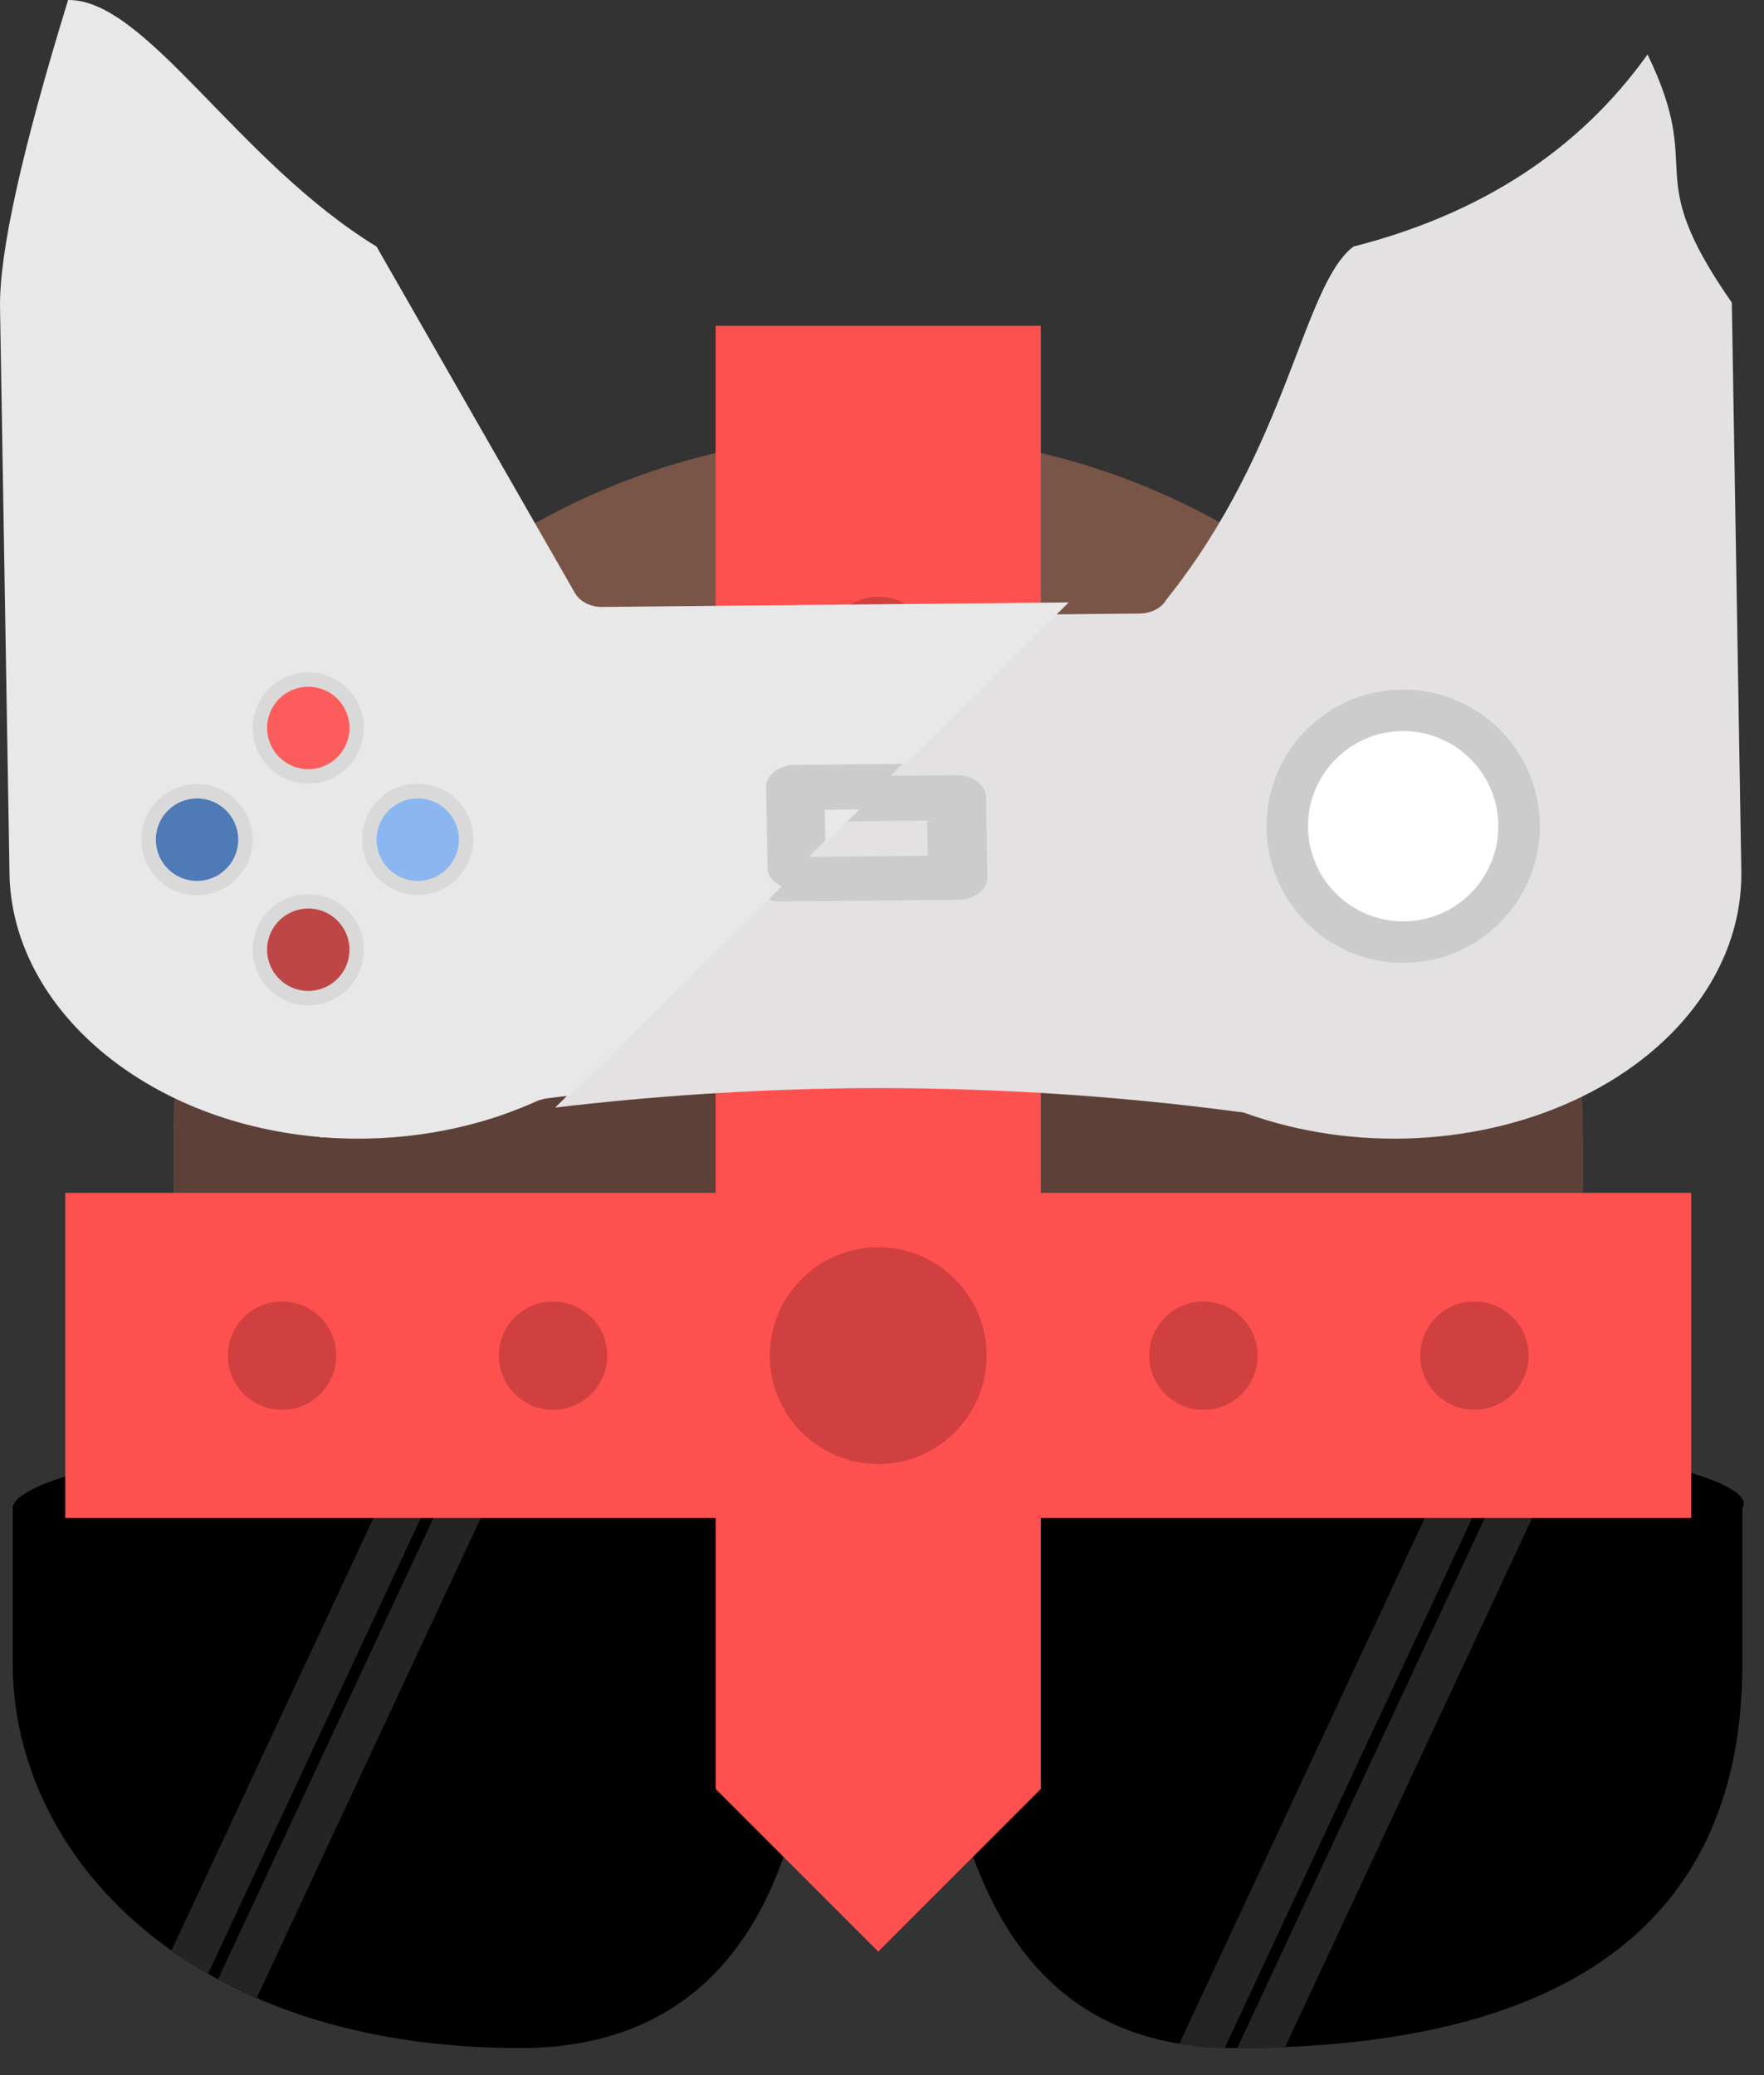 <?xml version="1.0" standalone="no"?><!-- Generator: Gravit.io --><svg xmlns="http://www.w3.org/2000/svg" xmlns:xlink="http://www.w3.org/1999/xlink" style="isolation:isolate" viewBox="0 0 1700 2000" width="1700" height="2000"><rect x="0" y="0" width="1700" height="2000" fill="#333333" stroke="none"/><defs><clipPath id="_clipPath_vcp2QHjiwfoZPzZCMhHtGDsiReNatqoK"><rect width="1700" height="2000"/></clipPath></defs><g clip-path="url(#_clipPath_vcp2QHjiwfoZPzZCMhHtGDsiReNatqoK)"><path d=" M 406.576 1385 C 154.174 1385 12.239 1428.077 12.239 1453.401 L 12.239 1603.16 C 12.239 1788.339 181.517 1973.939 501.311 1973.939 C 703.065 1973.939 760.612 1812.906 777.271 1695.203 C 785.853 1644.638 803.605 1603.244 845.672 1603.244 C 887.739 1603.244 902.883 1636.393 911.381 1695.287 C 936.789 1812.822 988.363 1973.939 1190.117 1973.939 C 1518.072 1973.939 1679.189 1847.065 1679.189 1603.244 L 1679.189 1453.401 C 1695.931 1428.077 1552.988 1385 1300.585 1385 C 1064.926 1385 920.972 1434.976 853.581 1434.976 C 786.273 1434.976 642.236 1385 406.576 1385 Z " fill="rgb(0,0,0)"/><clipPath id="_clipPath_yGWAC4rNu7h23JNvWBVm0uVigHKuGXYp"><path d=" M 406.576 1385 C 154.174 1385 12.239 1428.077 12.239 1453.401 L 12.239 1603.16 C 12.239 1788.339 181.517 1973.939 501.311 1973.939 C 703.065 1973.939 760.612 1812.906 777.271 1695.203 C 785.853 1644.638 803.605 1603.244 845.672 1603.244 C 887.739 1603.244 902.883 1636.393 911.381 1695.287 C 936.789 1812.822 988.363 1973.939 1190.117 1973.939 C 1518.072 1973.939 1679.189 1847.065 1679.189 1603.244 L 1679.189 1453.401 C 1695.931 1428.077 1552.988 1385 1300.585 1385 C 1064.926 1385 920.972 1434.976 853.581 1434.976 C 786.273 1434.976 642.236 1385 406.576 1385 Z " fill="rgb(0,0,0)"/></clipPath><g clip-path="url(#_clipPath_yGWAC4rNu7h23JNvWBVm0uVigHKuGXYp)"><rect x="286.616" y="1247.856" width="41.366" height="757.341" transform="matrix(0.906,0.423,-0.423,0.906,716.182,22.52)" fill="rgb(36,36,36)"/><rect x="345.745" y="1241.91" width="41.366" height="763.579" transform="matrix(0.906,0.423,-0.423,0.906,720.528,-2.733)" fill="rgb(36,36,36)"/><rect x="1270.093" y="1311.917" width="41.366" height="757.341" transform="matrix(0.906,0.423,-0.423,0.906,835.397,-387.108)" fill="rgb(36,36,36)"/><rect x="1329.223" y="1305.971" width="41.366" height="763.579" transform="matrix(0.906,0.423,-0.423,0.906,839.743,-412.362)" fill="rgb(36,36,36)"/></g><g id="viking_helmet"><path d=" M 1525.383 1097.44 C 1525.383 722.416 1221.401 418.434 846.376 418.434 C 471.352 418.434 167.37 722.416 167.37 1097.44 L 167.37 1306.577 L 1525.383 1306.577 L 1525.383 1097.44 Z " fill="rgb(121,85,72)"/><path d=" M 167.37 1097.44 L 167.37 1149.889 L 1525.383 1149.889 L 1525.383 1097.44 C 1525.383 1079.686 1524.189 1062.549 1522.772 1045.425 L 169.981 1045.425 C 168.564 1062.549 167.37 1079.686 167.37 1097.44 Z " fill="rgb(93,64,55)"/><path d=" M 62.906 1149.678 L 801.137 1149.678 L 1629.846 1149.678 L 1629.846 1463.069 L 62.906 1463.069 L 62.906 1149.678 Z " fill="rgb(255,80,80)"/><path d=" M 1003.065 1724.222 L 846.376 1880.924 L 689.688 1724.222 L 689.688 313.97 L 1003.065 313.97 L 1003.065 1724.222 Z " fill="rgb(255,80,80)"/><path d=" M 950.84 1306.577 C 950.84 1364.091 904.087 1411.041 846.376 1411.041 C 788.666 1411.041 741.913 1364.091 741.913 1306.577 C 741.913 1248.815 788.666 1202.114 846.376 1202.114 C 904.087 1202.114 950.84 1248.815 950.84 1306.577 Z " fill="rgb(208,64,64)"/><path d=" M 1211.992 1306.577 C 1211.992 1335.301 1188.491 1358.816 1159.767 1358.816 C 1131.043 1358.816 1107.528 1335.301 1107.528 1306.577 C 1107.528 1277.735 1130.925 1254.352 1159.767 1254.352 C 1188.609 1254.352 1211.992 1277.735 1211.992 1306.577 Z  M 898.601 627.361 C 898.601 656.085 875.1 679.586 846.376 679.586 C 817.652 679.586 794.151 656.085 794.151 627.361 C 794.151 598.637 817.652 575.123 846.376 575.123 C 875.1 575.123 898.601 598.637 898.601 627.361 Z  M 898.601 888.513 C 898.601 917.25 875.1 940.751 846.376 940.751 C 817.652 940.751 794.151 917.25 794.151 888.513 C 794.151 859.789 817.652 836.288 846.376 836.288 C 875.1 836.288 898.601 859.789 898.601 888.513 Z  M 585.224 1306.577 C 585.224 1335.301 561.71 1358.816 532.986 1358.816 C 504.261 1358.816 480.761 1335.301 480.761 1306.577 C 480.761 1277.735 504.144 1254.352 532.986 1254.352 C 561.827 1254.352 585.224 1277.735 585.224 1306.577 Z  M 324.058 1306.577 C 324.058 1335.301 300.557 1358.816 271.833 1358.816 C 243.096 1358.816 219.595 1335.301 219.595 1306.577 C 219.595 1277.735 242.978 1254.352 271.833 1254.352 C 300.675 1254.352 324.058 1277.735 324.058 1306.577 Z  M 1473.158 1306.577 C 1473.158 1335.301 1449.656 1358.816 1420.919 1358.816 C 1392.196 1358.816 1368.694 1335.301 1368.694 1306.577 C 1368.694 1277.735 1392.077 1254.352 1420.919 1254.352 C 1449.775 1254.352 1473.158 1277.735 1473.158 1306.577 Z " fill="rgb(208,64,64)"/></g><path d=" M 704.446 817.565 C 704.446 741.679 765.481 680.069 840.66 680.069 C 915.838 680.069 976.874 741.679 976.874 817.565 C 976.874 893.452 915.838 955.062 840.66 955.062 C 765.481 955.062 704.446 893.452 704.446 817.565 Z " fill="rgb(204,204,204)"/><path d=" M 858.146 747.717 L 1015.387 592.117 L 1098.225 591.316 C 1109.838 591.198 1119.417 585.95 1124.128 577.788 C 1241.608 431.216 1255.19 275.223 1304.266 237.668 Q 1489.245 190.402 1587.764 52.491 C 1644.766 169.985 1578.789 162.125 1668.976 291.638 L 1678.161 839.99 C 1679.355 927.71 1621.239 1009.722 1524.32 1057.092 C 1427.401 1104.462 1305.302 1110.537 1201.127 1073.153 C 1199.185 1072.431 1197.23 1071.71 1194.33 1071.736 C 1071.155 1055.242 945.237 1047.631 820.421 1048.838 C 724.828 1050.072 629.458 1056.265 534.993 1067.485 L 738.79 865.827 C 743.094 867.822 748.145 868.937 753.538 868.884 L 923.821 867.231 C 939.305 867.074 951.719 857.376 951.522 845.58 L 950.223 768.2 C 950.026 756.39 937.311 746.942 921.814 747.087 L 858.146 747.717 L 858.146 747.717 Z  M 813.768 791.636 L 893.51 790.861 L 894.087 824.769 L 780.884 825.871 L 780.859 824.204 L 813.768 791.636 L 813.768 791.636 Z " fill-rule="evenodd" fill="rgb(227,225,225)"/><path d=" M 872.712 736.195 L 1029.952 580.595 L 580.631 584.965 C 569.031 585.083 559.269 580.017 554.296 571.961 L 362.9 237.667 C 228.111 155.091 141.086 -0.732 65.622 0.003 Q -1.3 217.63 0.026 296.492 L 9.237 846.314 C 14.263 973.058 139.931 1080.199 304.69 1095.551 L 304.69 1095.551 C 305.662 1095.538 307.59 1095.525 308.575 1096.247 L 312.445 1096.22 C 383.395 1101.535 454.713 1089.489 516.045 1061.802 C 518.932 1060.293 522.79 1059.518 525.676 1058.758 C 533.615 1057.747 541.567 1056.789 549.558 1055.962 L 753.341 854.318 C 745.259 850.644 739.813 843.952 739.682 836.262 L 738.383 758.882 C 738.186 747.086 750.599 737.376 766.083 737.231 L 872.712 736.195 L 872.712 736.195 Z  M 828.321 780.113 L 794.873 780.442 L 795.411 812.682 L 828.321 780.113 L 828.321 780.113 Z  M 305.28 726.235 C 322.694 726.064 337.022 714.872 336.8 701.605 C 336.576 688.326 321.88 677.422 304.468 677.592 C 287.042 677.763 272.712 688.956 272.935 702.222 C 273.158 715.488 287.868 726.406 305.28 726.235 Z  M 167.737 834.452 C 185.163 834.294 199.492 823.088 199.269 809.822 C 199.046 796.556 184.349 785.638 166.923 785.809 C 149.511 785.979 135.181 797.172 135.404 810.438 C 135.627 823.718 150.324 834.622 167.737 834.452 Z  M 447.365 831.735 C 464.778 831.565 479.107 820.372 478.884 807.105 C 478.661 793.839 463.964 782.922 446.538 783.092 C 429.126 783.263 414.796 794.456 415.02 807.722 C 415.242 820.989 429.939 831.906 447.365 831.735 Z  M 308.049 891.322 C 290.623 891.492 276.294 902.699 276.518 915.965 C 276.74 929.231 291.437 940.135 308.863 939.978 C 326.276 939.807 340.605 928.601 340.382 915.335 C 340.159 902.069 325.462 891.164 308.049 891.322 Z " fill="rgb(232,232,232)"/><path d=" M 243.496 701.614 C 243.496 672 267.512 647.951 297.106 647.951 C 326.684 647.951 350.716 672 350.716 701.614 C 350.716 731.228 326.684 755.259 297.106 755.259 C 267.512 755.259 243.496 731.228 243.496 701.614 Z " fill="rgb(217,217,217)"/><path d=" M 257.412 701.598 C 257.412 679.672 275.197 661.878 297.112 661.878 C 319.016 661.878 336.8 679.672 336.8 701.598 C 336.8 723.525 319.016 741.332 297.112 741.332 C 275.197 741.332 257.412 723.525 257.412 701.598 Z " fill="rgb(253,92,92)"/><path d=" M 348.984 808.922 C 348.984 779.308 372.999 755.259 402.593 755.259 C 432.171 755.259 456.203 779.308 456.203 808.922 C 456.203 838.536 432.171 862.567 402.593 862.567 C 372.999 862.567 348.984 838.536 348.984 808.922 Z " fill="rgb(217,217,217)"/><path d=" M 243.496 915.344 C 243.496 885.73 267.512 861.681 297.106 861.681 C 326.684 861.681 350.716 885.73 350.716 915.344 C 350.716 944.958 326.684 968.989 297.106 968.989 C 267.512 968.989 243.496 944.958 243.496 915.344 Z " fill="rgb(217,217,217)"/><path d=" M 362.9 809.285 C 362.9 787.358 380.693 769.551 402.593 769.551 C 424.506 769.551 442.287 787.358 442.287 809.285 C 442.287 831.211 424.506 849.005 402.593 849.005 C 380.693 849.005 362.9 831.211 362.9 809.285 Z " fill="rgb(139,183,240)"/><path d=" M 257.412 915.342 C 257.412 893.415 275.197 875.609 297.112 875.609 C 319.016 875.609 336.8 893.415 336.8 915.342 C 336.8 937.269 319.016 955.062 297.112 955.062 C 275.197 955.062 257.412 937.269 257.412 915.342 Z " fill="rgb(191,70,70)"/><path d=" M 136.277 809.287 C 136.277 779.673 160.293 755.624 189.886 755.624 C 219.465 755.624 243.496 779.673 243.496 809.287 C 243.496 838.901 219.465 862.932 189.886 862.932 C 160.293 862.932 136.277 838.901 136.277 809.287 Z " fill="rgb(217,217,217)"/><path d=" M 150.193 809.285 C 150.193 787.358 167.975 769.551 189.887 769.551 C 211.787 769.551 229.581 787.358 229.581 809.285 C 229.581 831.211 211.787 849.005 189.887 849.005 C 167.975 849.005 150.193 831.211 150.193 809.285 Z " fill="rgb(78,122,181)"/><path d=" M 1220.582 796.308 C 1220.582 723.621 1279.594 664.609 1352.281 664.609 C 1424.968 664.609 1483.981 723.621 1483.981 796.308 C 1483.981 868.995 1424.968 928.008 1352.281 928.008 C 1279.594 928.008 1220.582 868.995 1220.582 796.308 Z " fill="rgb(204,204,204)"/><path d=" M 1260.568 796.308 C 1260.568 745.69 1301.663 704.595 1352.281 704.595 C 1402.899 704.595 1443.994 745.69 1443.994 796.308 C 1443.994 846.926 1402.899 888.021 1352.281 888.021 C 1301.663 888.021 1260.568 846.926 1260.568 796.308 Z " fill="rgb(255,255,255)"/></g></svg>